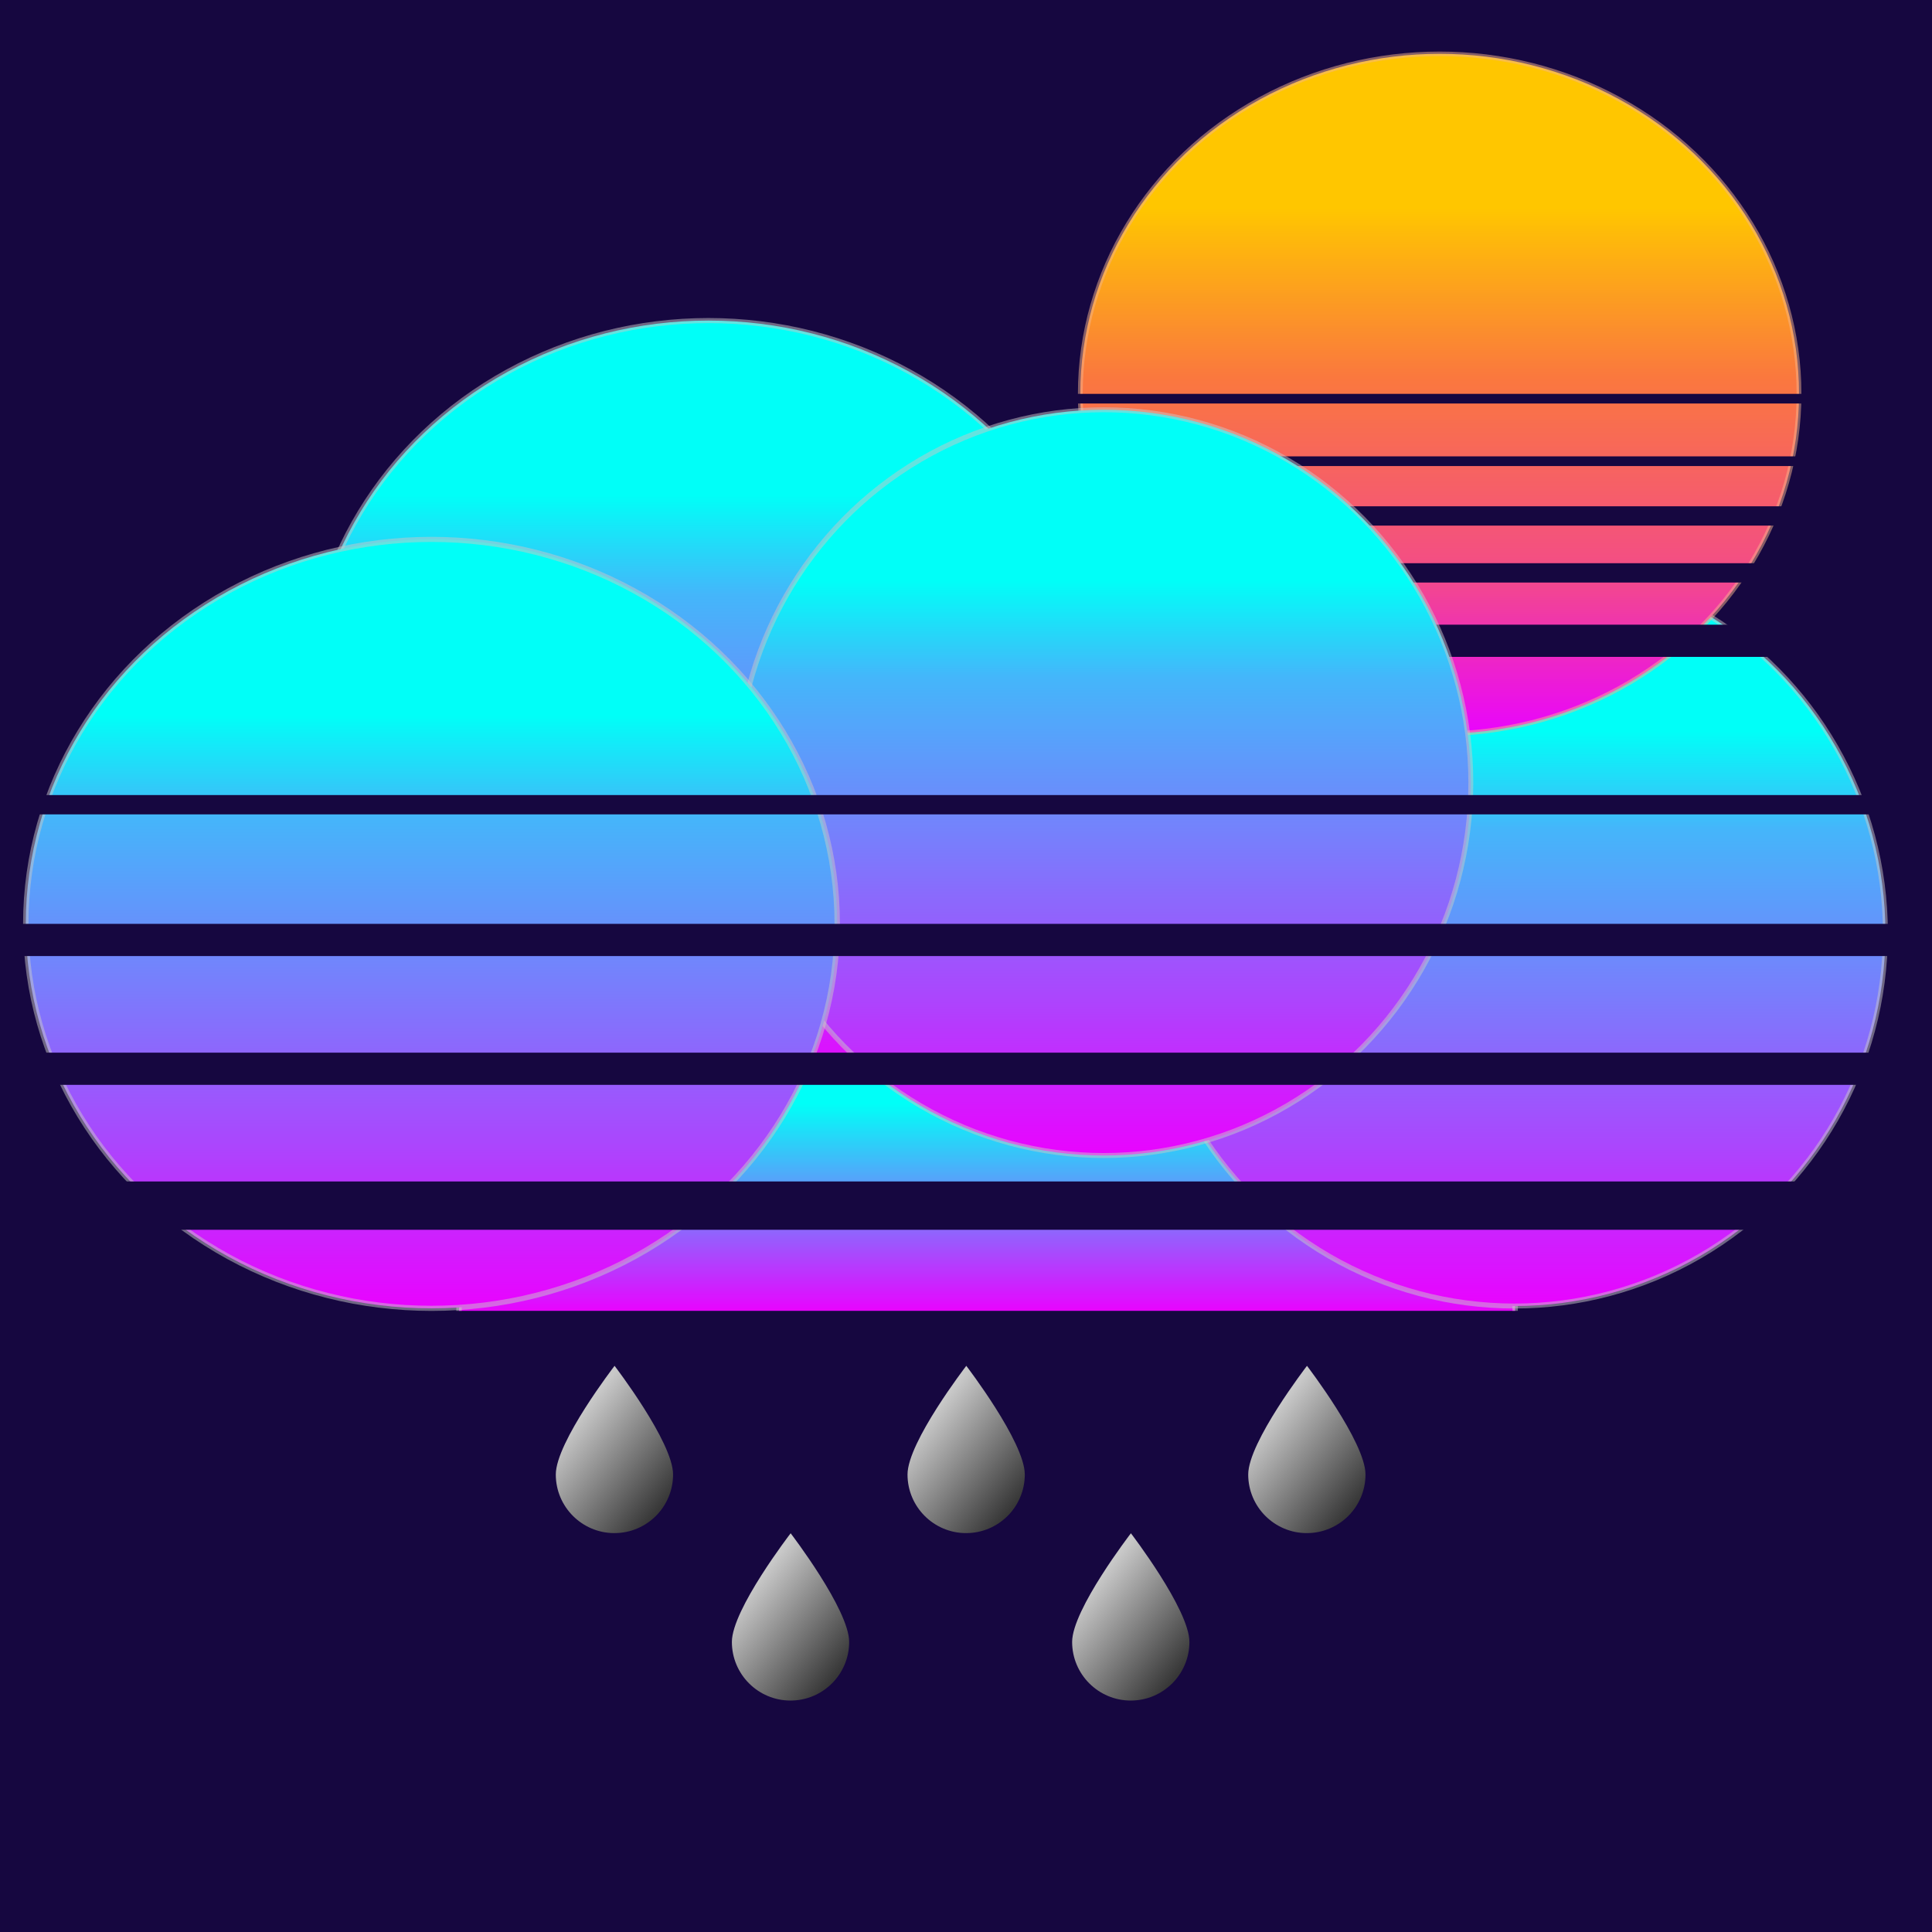 <svg id="eUuHpXGycKC1" xmlns="http://www.w3.org/2000/svg" xmlns:xlink="http://www.w3.org/1999/xlink" viewBox="0 0 300 300" shape-rendering="geometricPrecision" text-rendering="geometricPrecision"><defs><filter id="eUuHpXGycKC3-filter" x="-150%" width="400%" y="-150%" height="400%"><feGaussianBlur id="eUuHpXGycKC3-filter-drop-shadow-0-blur" in="SourceAlpha" stdDeviation="5,5"/><feOffset id="eUuHpXGycKC3-filter-drop-shadow-0-offset" dx="5" dy="1" result="tmp"/><feFlood id="eUuHpXGycKC3-filter-drop-shadow-0-flood" flood-color="#bb9dfb"/><feComposite id="eUuHpXGycKC3-filter-drop-shadow-0-composite" operator="in" in2="tmp"/><feMerge id="eUuHpXGycKC3-filter-drop-shadow-0-merge" result="result"><feMergeNode id="eUuHpXGycKC3-filter-drop-shadow-0-merge-node-1"/><feMergeNode id="eUuHpXGycKC3-filter-drop-shadow-0-merge-node-2" in="SourceGraphic"/></feMerge></filter><linearGradient id="eUuHpXGycKC3-fill" x1="0.5" y1="0.5" x2="0.5" y2="1" spreadMethod="pad" gradientUnits="objectBoundingBox" gradientTransform="translate(0 0)"><stop id="eUuHpXGycKC3-fill-0" offset="0%" stop-color="#00fff8"/><stop id="eUuHpXGycKC3-fill-1" offset="35%" stop-color="#52a7fa"/><stop id="eUuHpXGycKC3-fill-2" offset="68%" stop-color="#9f54fd"/><stop id="eUuHpXGycKC3-fill-3" offset="100%" stop-color="#e903ff"/></linearGradient><filter id="eUuHpXGycKC4-filter" x="-150%" width="400%" y="-150%" height="400%"><feGaussianBlur id="eUuHpXGycKC4-filter-drop-shadow-0-blur" in="SourceAlpha" stdDeviation="5,5"/><feOffset id="eUuHpXGycKC4-filter-drop-shadow-0-offset" dx="5" dy="-1" result="tmp"/><feFlood id="eUuHpXGycKC4-filter-drop-shadow-0-flood" flood-color="#bb9dfb"/><feComposite id="eUuHpXGycKC4-filter-drop-shadow-0-composite" operator="in" in2="tmp"/><feMerge id="eUuHpXGycKC4-filter-drop-shadow-0-merge" result="result"><feMergeNode id="eUuHpXGycKC4-filter-drop-shadow-0-merge-node-1"/><feMergeNode id="eUuHpXGycKC4-filter-drop-shadow-0-merge-node-2" in="SourceGraphic"/></feMerge></filter><linearGradient id="eUuHpXGycKC4-fill" x1="0.5" y1="0.229" x2="0.5" y2="1" spreadMethod="pad" gradientUnits="objectBoundingBox" gradientTransform="translate(0 0)"><stop id="eUuHpXGycKC4-fill-0" offset="0%" stop-color="#00fff8"/><stop id="eUuHpXGycKC4-fill-1" offset="16.81%" stop-color="#44b6fa"/><stop id="eUuHpXGycKC4-fill-2" offset="45.252%" stop-color="#787efc"/><stop id="eUuHpXGycKC4-fill-3" offset="71.918%" stop-color="#aa47fd"/><stop id="eUuHpXGycKC4-fill-4" offset="100%" stop-color="#e903ff"/></linearGradient><filter id="eUuHpXGycKC5-filter" x="-150%" width="400%" y="-150%" height="400%"><feGaussianBlur id="eUuHpXGycKC5-filter-drop-shadow-0-blur" in="SourceAlpha" stdDeviation="5,5"/><feOffset id="eUuHpXGycKC5-filter-drop-shadow-0-offset" dx="0" dy="-5" result="tmp"/><feFlood id="eUuHpXGycKC5-filter-drop-shadow-0-flood" flood-color="#bb9dfb"/><feComposite id="eUuHpXGycKC5-filter-drop-shadow-0-composite" operator="in" in2="tmp"/><feMerge id="eUuHpXGycKC5-filter-drop-shadow-0-merge" result="result"><feMergeNode id="eUuHpXGycKC5-filter-drop-shadow-0-merge-node-1"/><feMergeNode id="eUuHpXGycKC5-filter-drop-shadow-0-merge-node-2" in="SourceGraphic"/></feMerge></filter><linearGradient id="eUuHpXGycKC5-fill" x1="0.5" y1="0.229" x2="0.5" y2="1" spreadMethod="pad" gradientUnits="objectBoundingBox" gradientTransform="translate(0 0)"><stop id="eUuHpXGycKC5-fill-0" offset="0%" stop-color="#00fff8"/><stop id="eUuHpXGycKC5-fill-1" offset="16.81%" stop-color="#44b6fa"/><stop id="eUuHpXGycKC5-fill-2" offset="45.252%" stop-color="#787efc"/><stop id="eUuHpXGycKC5-fill-3" offset="71.918%" stop-color="#aa47fd"/><stop id="eUuHpXGycKC5-fill-4" offset="100%" stop-color="#e903ff"/></linearGradient><filter id="eUuHpXGycKC6-filter" x="-150%" width="400%" y="-150%" height="400%"><feGaussianBlur id="eUuHpXGycKC6-filter-drop-shadow-0-blur" in="SourceAlpha" stdDeviation="5,5"/><feOffset id="eUuHpXGycKC6-filter-drop-shadow-0-offset" dx="0" dy="0" result="tmp"/><feFlood id="eUuHpXGycKC6-filter-drop-shadow-0-flood" flood-color="#c37967"/><feComposite id="eUuHpXGycKC6-filter-drop-shadow-0-composite" operator="in" in2="tmp"/><feMerge id="eUuHpXGycKC6-filter-drop-shadow-0-merge" result="result"><feMergeNode id="eUuHpXGycKC6-filter-drop-shadow-0-merge-node-1"/><feMergeNode id="eUuHpXGycKC6-filter-drop-shadow-0-merge-node-2" in="SourceGraphic"/></feMerge></filter><linearGradient id="eUuHpXGycKC6-fill" x1="0.5" y1="0.229" x2="0.5" y2="1" spreadMethod="pad" gradientUnits="objectBoundingBox" gradientTransform="translate(0 0)"><stop id="eUuHpXGycKC6-fill-0" offset="0%" stop-color="#ffc600"/><stop id="eUuHpXGycKC6-fill-1" offset="32%" stop-color="#fa783e"/><stop id="eUuHpXGycKC6-fill-2" offset="69%" stop-color="#f34c87"/><stop id="eUuHpXGycKC6-fill-3" offset="100%" stop-color="#e903ff"/></linearGradient><filter id="eUuHpXGycKC11-filter" x="-150%" width="400%" y="-150%" height="400%"><feGaussianBlur id="eUuHpXGycKC11-filter-drop-shadow-0-blur" in="SourceAlpha" stdDeviation="5,5"/><feOffset id="eUuHpXGycKC11-filter-drop-shadow-0-offset" dx="2" dy="-5" result="tmp"/><feFlood id="eUuHpXGycKC11-filter-drop-shadow-0-flood" flood-color="#bb9dfb"/><feComposite id="eUuHpXGycKC11-filter-drop-shadow-0-composite" operator="in" in2="tmp"/><feMerge id="eUuHpXGycKC11-filter-drop-shadow-0-merge" result="result"><feMergeNode id="eUuHpXGycKC11-filter-drop-shadow-0-merge-node-1"/><feMergeNode id="eUuHpXGycKC11-filter-drop-shadow-0-merge-node-2" in="SourceGraphic"/></feMerge></filter><linearGradient id="eUuHpXGycKC11-fill" x1="0.5" y1="0.229" x2="0.5" y2="1" spreadMethod="pad" gradientUnits="objectBoundingBox" gradientTransform="translate(0 0)"><stop id="eUuHpXGycKC11-fill-0" offset="0%" stop-color="#00fff8"/><stop id="eUuHpXGycKC11-fill-1" offset="16.81%" stop-color="#44b6fa"/><stop id="eUuHpXGycKC11-fill-2" offset="45.252%" stop-color="#787efc"/><stop id="eUuHpXGycKC11-fill-3" offset="71.918%" stop-color="#aa47fd"/><stop id="eUuHpXGycKC11-fill-4" offset="100%" stop-color="#e903ff"/></linearGradient><filter id="eUuHpXGycKC12-filter" x="-150%" width="400%" y="-150%" height="400%"><feGaussianBlur id="eUuHpXGycKC12-filter-drop-shadow-0-blur" in="SourceAlpha" stdDeviation="5,5"/><feOffset id="eUuHpXGycKC12-filter-drop-shadow-0-offset" dx="-5" dy="0" result="tmp"/><feFlood id="eUuHpXGycKC12-filter-drop-shadow-0-flood" flood-color="#bb9dfb"/><feComposite id="eUuHpXGycKC12-filter-drop-shadow-0-composite" operator="in" in2="tmp"/><feMerge id="eUuHpXGycKC12-filter-drop-shadow-0-merge" result="result"><feMergeNode id="eUuHpXGycKC12-filter-drop-shadow-0-merge-node-1"/><feMergeNode id="eUuHpXGycKC12-filter-drop-shadow-0-merge-node-2" in="SourceGraphic"/></feMerge></filter><linearGradient id="eUuHpXGycKC12-fill" x1="0.5" y1="0.229" x2="0.5" y2="1" spreadMethod="pad" gradientUnits="objectBoundingBox" gradientTransform="translate(0 0)"><stop id="eUuHpXGycKC12-fill-0" offset="0%" stop-color="#00fff8"/><stop id="eUuHpXGycKC12-fill-1" offset="16.81%" stop-color="#44b6fa"/><stop id="eUuHpXGycKC12-fill-2" offset="45.252%" stop-color="#787efc"/><stop id="eUuHpXGycKC12-fill-3" offset="71.918%" stop-color="#aa47fd"/><stop id="eUuHpXGycKC12-fill-4" offset="100%" stop-color="#e903ff"/></linearGradient><filter id="eUuHpXGycKC19-filter" x="-150%" width="400%" y="-150%" height="400%"><feGaussianBlur id="eUuHpXGycKC19-filter-drop-shadow-0-blur" in="SourceAlpha" stdDeviation="14,14"/><feOffset id="eUuHpXGycKC19-filter-drop-shadow-0-offset" dx="0" dy="0" result="tmp"/><feFlood id="eUuHpXGycKC19-filter-drop-shadow-0-flood" flood-color="rgba(200,200,200,0.4)"/><feComposite id="eUuHpXGycKC19-filter-drop-shadow-0-composite" operator="in" in2="tmp"/><feMerge id="eUuHpXGycKC19-filter-drop-shadow-0-merge" result="result"><feMergeNode id="eUuHpXGycKC19-filter-drop-shadow-0-merge-node-1"/><feMergeNode id="eUuHpXGycKC19-filter-drop-shadow-0-merge-node-2" in="SourceGraphic"/></feMerge><feGaussianBlur id="eUuHpXGycKC19-filter-inner-shadow-0-blur" in="result" stdDeviation="5,5"/><feOffset id="eUuHpXGycKC19-filter-inner-shadow-0-offset" dx="0" dy="0" result="tmp"/><feComposite id="eUuHpXGycKC19-filter-inner-shadow-0-composite" operator="arithmetic" k2="-1" k3="1" in2="SourceGraphic"/><feColorMatrix id="eUuHpXGycKC19-filter-inner-shadow-0-color-matrix" type="matrix" values="0 0 0 0 0.784 0 0 0 0 0.784 0 0 0 0 0.784 0 0 0 0.3 0"/><feMerge id="eUuHpXGycKC19-filter-inner-shadow-0-merge" result="result"><feMergeNode id="eUuHpXGycKC19-filter-inner-shadow-0-merge-node-1" in="result"/><feMergeNode id="eUuHpXGycKC19-filter-inner-shadow-0-merge-node-2"/></feMerge></filter><linearGradient id="eUuHpXGycKC19-fill" x1="0.254" y1="0.254" x2="0.829" y2="0.909" spreadMethod="pad" gradientUnits="objectBoundingBox" gradientTransform="translate(0 0)"><stop id="eUuHpXGycKC19-fill-0" offset="0%" stop-color="#c8c8c8"/><stop id="eUuHpXGycKC19-fill-1" offset="100%" stop-color="#373737"/></linearGradient><filter id="eUuHpXGycKC20-filter" x="-150%" width="400%" y="-150%" height="400%"><feGaussianBlur id="eUuHpXGycKC20-filter-drop-shadow-0-blur" in="SourceAlpha" stdDeviation="14,14"/><feOffset id="eUuHpXGycKC20-filter-drop-shadow-0-offset" dx="0" dy="0" result="tmp"/><feFlood id="eUuHpXGycKC20-filter-drop-shadow-0-flood" flood-color="rgba(200,200,200,0.4)"/><feComposite id="eUuHpXGycKC20-filter-drop-shadow-0-composite" operator="in" in2="tmp"/><feMerge id="eUuHpXGycKC20-filter-drop-shadow-0-merge" result="result"><feMergeNode id="eUuHpXGycKC20-filter-drop-shadow-0-merge-node-1"/><feMergeNode id="eUuHpXGycKC20-filter-drop-shadow-0-merge-node-2" in="SourceGraphic"/></feMerge><feGaussianBlur id="eUuHpXGycKC20-filter-inner-shadow-0-blur" in="result" stdDeviation="5,5"/><feOffset id="eUuHpXGycKC20-filter-inner-shadow-0-offset" dx="0" dy="0" result="tmp"/><feComposite id="eUuHpXGycKC20-filter-inner-shadow-0-composite" operator="arithmetic" k2="-1" k3="1" in2="SourceGraphic"/><feColorMatrix id="eUuHpXGycKC20-filter-inner-shadow-0-color-matrix" type="matrix" values="0 0 0 0 0.784 0 0 0 0 0.784 0 0 0 0 0.784 0 0 0 0.3 0"/><feMerge id="eUuHpXGycKC20-filter-inner-shadow-0-merge" result="result"><feMergeNode id="eUuHpXGycKC20-filter-inner-shadow-0-merge-node-1" in="result"/><feMergeNode id="eUuHpXGycKC20-filter-inner-shadow-0-merge-node-2"/></feMerge></filter><linearGradient id="eUuHpXGycKC20-fill" x1="0.254" y1="0.254" x2="0.829" y2="0.909" spreadMethod="pad" gradientUnits="objectBoundingBox" gradientTransform="translate(0 0)"><stop id="eUuHpXGycKC20-fill-0" offset="0%" stop-color="#c8c8c8"/><stop id="eUuHpXGycKC20-fill-1" offset="100%" stop-color="#373737"/></linearGradient><filter id="eUuHpXGycKC21-filter" x="-150%" width="400%" y="-150%" height="400%"><feGaussianBlur id="eUuHpXGycKC21-filter-drop-shadow-0-blur" in="SourceAlpha" stdDeviation="14,14"/><feOffset id="eUuHpXGycKC21-filter-drop-shadow-0-offset" dx="0" dy="0" result="tmp"/><feFlood id="eUuHpXGycKC21-filter-drop-shadow-0-flood" flood-color="rgba(200,200,200,0.4)"/><feComposite id="eUuHpXGycKC21-filter-drop-shadow-0-composite" operator="in" in2="tmp"/><feMerge id="eUuHpXGycKC21-filter-drop-shadow-0-merge" result="result"><feMergeNode id="eUuHpXGycKC21-filter-drop-shadow-0-merge-node-1"/><feMergeNode id="eUuHpXGycKC21-filter-drop-shadow-0-merge-node-2" in="SourceGraphic"/></feMerge><feGaussianBlur id="eUuHpXGycKC21-filter-inner-shadow-0-blur" in="result" stdDeviation="5,5"/><feOffset id="eUuHpXGycKC21-filter-inner-shadow-0-offset" dx="0" dy="0" result="tmp"/><feComposite id="eUuHpXGycKC21-filter-inner-shadow-0-composite" operator="arithmetic" k2="-1" k3="1" in2="SourceGraphic"/><feColorMatrix id="eUuHpXGycKC21-filter-inner-shadow-0-color-matrix" type="matrix" values="0 0 0 0 0.784 0 0 0 0 0.784 0 0 0 0 0.784 0 0 0 0.3 0"/><feMerge id="eUuHpXGycKC21-filter-inner-shadow-0-merge" result="result"><feMergeNode id="eUuHpXGycKC21-filter-inner-shadow-0-merge-node-1" in="result"/><feMergeNode id="eUuHpXGycKC21-filter-inner-shadow-0-merge-node-2"/></feMerge></filter><linearGradient id="eUuHpXGycKC21-fill" x1="0.254" y1="0.254" x2="0.829" y2="0.909" spreadMethod="pad" gradientUnits="objectBoundingBox" gradientTransform="translate(0 0)"><stop id="eUuHpXGycKC21-fill-0" offset="0%" stop-color="#c8c8c8"/><stop id="eUuHpXGycKC21-fill-1" offset="100%" stop-color="#373737"/></linearGradient><filter id="eUuHpXGycKC22-filter" x="-150%" width="400%" y="-150%" height="400%"><feGaussianBlur id="eUuHpXGycKC22-filter-drop-shadow-0-blur" in="SourceAlpha" stdDeviation="14,14"/><feOffset id="eUuHpXGycKC22-filter-drop-shadow-0-offset" dx="0" dy="0" result="tmp"/><feFlood id="eUuHpXGycKC22-filter-drop-shadow-0-flood" flood-color="rgba(200,200,200,0.4)"/><feComposite id="eUuHpXGycKC22-filter-drop-shadow-0-composite" operator="in" in2="tmp"/><feMerge id="eUuHpXGycKC22-filter-drop-shadow-0-merge" result="result"><feMergeNode id="eUuHpXGycKC22-filter-drop-shadow-0-merge-node-1"/><feMergeNode id="eUuHpXGycKC22-filter-drop-shadow-0-merge-node-2" in="SourceGraphic"/></feMerge><feGaussianBlur id="eUuHpXGycKC22-filter-inner-shadow-0-blur" in="result" stdDeviation="5,5"/><feOffset id="eUuHpXGycKC22-filter-inner-shadow-0-offset" dx="0" dy="0" result="tmp"/><feComposite id="eUuHpXGycKC22-filter-inner-shadow-0-composite" operator="arithmetic" k2="-1" k3="1" in2="SourceGraphic"/><feColorMatrix id="eUuHpXGycKC22-filter-inner-shadow-0-color-matrix" type="matrix" values="0 0 0 0 0.784 0 0 0 0 0.784 0 0 0 0 0.784 0 0 0 0.3 0"/><feMerge id="eUuHpXGycKC22-filter-inner-shadow-0-merge" result="result"><feMergeNode id="eUuHpXGycKC22-filter-inner-shadow-0-merge-node-1" in="result"/><feMergeNode id="eUuHpXGycKC22-filter-inner-shadow-0-merge-node-2"/></feMerge></filter><linearGradient id="eUuHpXGycKC22-fill" x1="0.254" y1="0.254" x2="0.829" y2="0.909" spreadMethod="pad" gradientUnits="objectBoundingBox" gradientTransform="translate(0 0)"><stop id="eUuHpXGycKC22-fill-0" offset="0%" stop-color="#c8c8c8"/><stop id="eUuHpXGycKC22-fill-1" offset="100%" stop-color="#373737"/></linearGradient><filter id="eUuHpXGycKC23-filter" x="-150%" width="400%" y="-150%" height="400%"><feGaussianBlur id="eUuHpXGycKC23-filter-drop-shadow-0-blur" in="SourceAlpha" stdDeviation="14,14"/><feOffset id="eUuHpXGycKC23-filter-drop-shadow-0-offset" dx="0" dy="0" result="tmp"/><feFlood id="eUuHpXGycKC23-filter-drop-shadow-0-flood" flood-color="rgba(200,200,200,0.4)"/><feComposite id="eUuHpXGycKC23-filter-drop-shadow-0-composite" operator="in" in2="tmp"/><feMerge id="eUuHpXGycKC23-filter-drop-shadow-0-merge" result="result"><feMergeNode id="eUuHpXGycKC23-filter-drop-shadow-0-merge-node-1"/><feMergeNode id="eUuHpXGycKC23-filter-drop-shadow-0-merge-node-2" in="SourceGraphic"/></feMerge><feGaussianBlur id="eUuHpXGycKC23-filter-inner-shadow-0-blur" in="result" stdDeviation="5,5"/><feOffset id="eUuHpXGycKC23-filter-inner-shadow-0-offset" dx="0" dy="0" result="tmp"/><feComposite id="eUuHpXGycKC23-filter-inner-shadow-0-composite" operator="arithmetic" k2="-1" k3="1" in2="SourceGraphic"/><feColorMatrix id="eUuHpXGycKC23-filter-inner-shadow-0-color-matrix" type="matrix" values="0 0 0 0 0.784 0 0 0 0 0.784 0 0 0 0 0.784 0 0 0 0.3 0"/><feMerge id="eUuHpXGycKC23-filter-inner-shadow-0-merge" result="result"><feMergeNode id="eUuHpXGycKC23-filter-inner-shadow-0-merge-node-1" in="result"/><feMergeNode id="eUuHpXGycKC23-filter-inner-shadow-0-merge-node-2"/></feMerge></filter><linearGradient id="eUuHpXGycKC23-fill" x1="0.254" y1="0.254" x2="0.829" y2="0.909" spreadMethod="pad" gradientUnits="objectBoundingBox" gradientTransform="translate(0 0)"><stop id="eUuHpXGycKC23-fill-0" offset="0%" stop-color="#c8c8c8"/><stop id="eUuHpXGycKC23-fill-1" offset="100%" stop-color="#373737"/></linearGradient></defs><rect width="300.001" height="300" rx="0" ry="0" fill="#160740" stroke-width="0"/><path d="M-189.54,0.382C-189.54,-82.461,-82.843,-150,0,-150s200.938,67.539,200.938,150.382" transform="matrix(.42 0 0 0.427 148.779 202.952)" filter="url(#eUuHpXGycKC3-filter)" fill="url(#eUuHpXGycKC3-fill)" stroke="#c8c8c8" stroke-width="2" stroke-opacity="0.5"/><ellipse rx="150" ry="150" transform="matrix(.384 0 0 0.386 233.245 145.286)" filter="url(#eUuHpXGycKC4-filter)" fill="url(#eUuHpXGycKC4-fill)" stroke="#c8c8c8" stroke-width="2" stroke-opacity="0.5"/><ellipse rx="150" ry="150" transform="matrix(.416 0 0 0.396 110.016 111.159)" filter="url(#eUuHpXGycKC5-filter)" fill="url(#eUuHpXGycKC5-fill)" stroke="#c8c8c8" stroke-width="2" stroke-opacity="0.5"/><ellipse rx="150" ry="150" transform="matrix(.372 0 0 0.352 223.551 61.158)" filter="url(#eUuHpXGycKC6-filter)" fill="url(#eUuHpXGycKC6-fill)" stroke="#f4b58d" stroke-width="2" stroke-opacity="0.5"/><rect width="295" height="5" rx="2.5" ry="2.5" transform="matrix(.279 0 0 1 196.974 97.001)" fill="#160740" stroke-linecap="round"/><rect width="295" height="3" rx="0.75" ry="0.75" transform="matrix(.319 0 0 1 191.023 78.612)" fill="#160740" stroke-linecap="round"/><rect width="295" height="3" rx="0.75" ry="0.75" transform="matrix(.319 0 0 1 191.023 87.456)" fill="#160740" stroke-linecap="round"/><rect width="295" height="1.5" rx="0.75" ry="0.75" transform="matrix(.319 0 0 1 193.814 70.866)" fill="#160740" stroke-linecap="round"/><ellipse rx="150" ry="150" transform="matrix(.38 0 0 0.386 170.631 123.458)" filter="url(#eUuHpXGycKC11-filter)" fill="url(#eUuHpXGycKC11-fill)" stroke="#c8c8c8" stroke-width="2" stroke-opacity="0.5"/><ellipse rx="150" ry="150" transform="matrix(.42 0 0 0.398 69.104 143.458)" filter="url(#eUuHpXGycKC12-filter)" fill="url(#eUuHpXGycKC12-fill)" stroke="#c8c8c8" stroke-width="2" stroke-opacity="0.5"/><rect width="300.001" height="5" rx="2.5" ry="2.5" transform="translate(.024 143.458)" fill="#160740"/><rect width="295" height="1.5" rx="0.75" ry="0.75" transform="matrix(.491 0 0 1 151.175 61.158)" fill="#160740" stroke-linecap="round"/><rect width="295" height="3" rx="1.5" ry="1.5" transform="matrix(1.017 0 0 1 0 123.458)" fill="#160740" stroke-linecap="round"/><rect width="300.001" height="5" rx="2.5" ry="2.5" transform="matrix(1 0 0 1 0 163.458)" fill="#160740" stroke-linecap="round"/><rect width="300.001" height="7.5" rx="3.75" ry="3.75" transform="matrix(1 0 0 1 0.025 183.458)" fill="#160740" stroke-linecap="round"/><g transform="translate(.025 13.458)"><path style="mix-blend-mode:screen" d="M-24.676,0c0-13.628,24.73-45.718,24.73-45.718s24.622,32.09,24.622,45.718-11.048,24.676-24.676,24.676-24.676-11.048-24.676-24.676Z" transform="matrix(.369 0 0 0.369 95.385 215.497)" filter="url(#eUuHpXGycKC19-filter)" fill="url(#eUuHpXGycKC19-fill)" stroke-width="0"/><path style="mix-blend-mode:screen" d="M-24.676,0c0-13.628,24.73-45.718,24.73-45.718s24.622,32.09,24.622,45.718-11.048,24.676-24.676,24.676-24.676-11.048-24.676-24.676Z" transform="matrix(.369 0 0 0.369 150 215.497)" filter="url(#eUuHpXGycKC20-filter)" fill="url(#eUuHpXGycKC20-fill)" stroke-width="0"/><path style="mix-blend-mode:screen" d="M-24.676,0c0-13.628,24.73-45.718,24.73-45.718s24.622,32.09,24.622,45.718-11.048,24.676-24.676,24.676-24.676-11.048-24.676-24.676Z" transform="matrix(.369 0 0 0.369 202.903 215.497)" filter="url(#eUuHpXGycKC21-filter)" fill="url(#eUuHpXGycKC21-fill)" stroke-width="0"/><path style="mix-blend-mode:screen" d="M-24.676,0c0-13.628,24.73-45.718,24.73-45.718s24.622,32.09,24.622,45.718-11.048,24.676-24.676,24.676-24.676-11.048-24.676-24.676Z" transform="matrix(.369 0 0 0.369 175.561 241.498)" filter="url(#eUuHpXGycKC22-filter)" fill="url(#eUuHpXGycKC22-fill)" stroke-width="0"/><path style="mix-blend-mode:screen" d="M-24.676,0c0-13.628,24.73-45.718,24.73-45.718s24.622,32.09,24.622,45.718-11.048,24.676-24.676,24.676-24.676-11.048-24.676-24.676Z" transform="matrix(.369 0 0 0.369 122.727 241.498)" filter="url(#eUuHpXGycKC23-filter)" fill="url(#eUuHpXGycKC23-fill)" stroke-width="0"/></g></svg>
